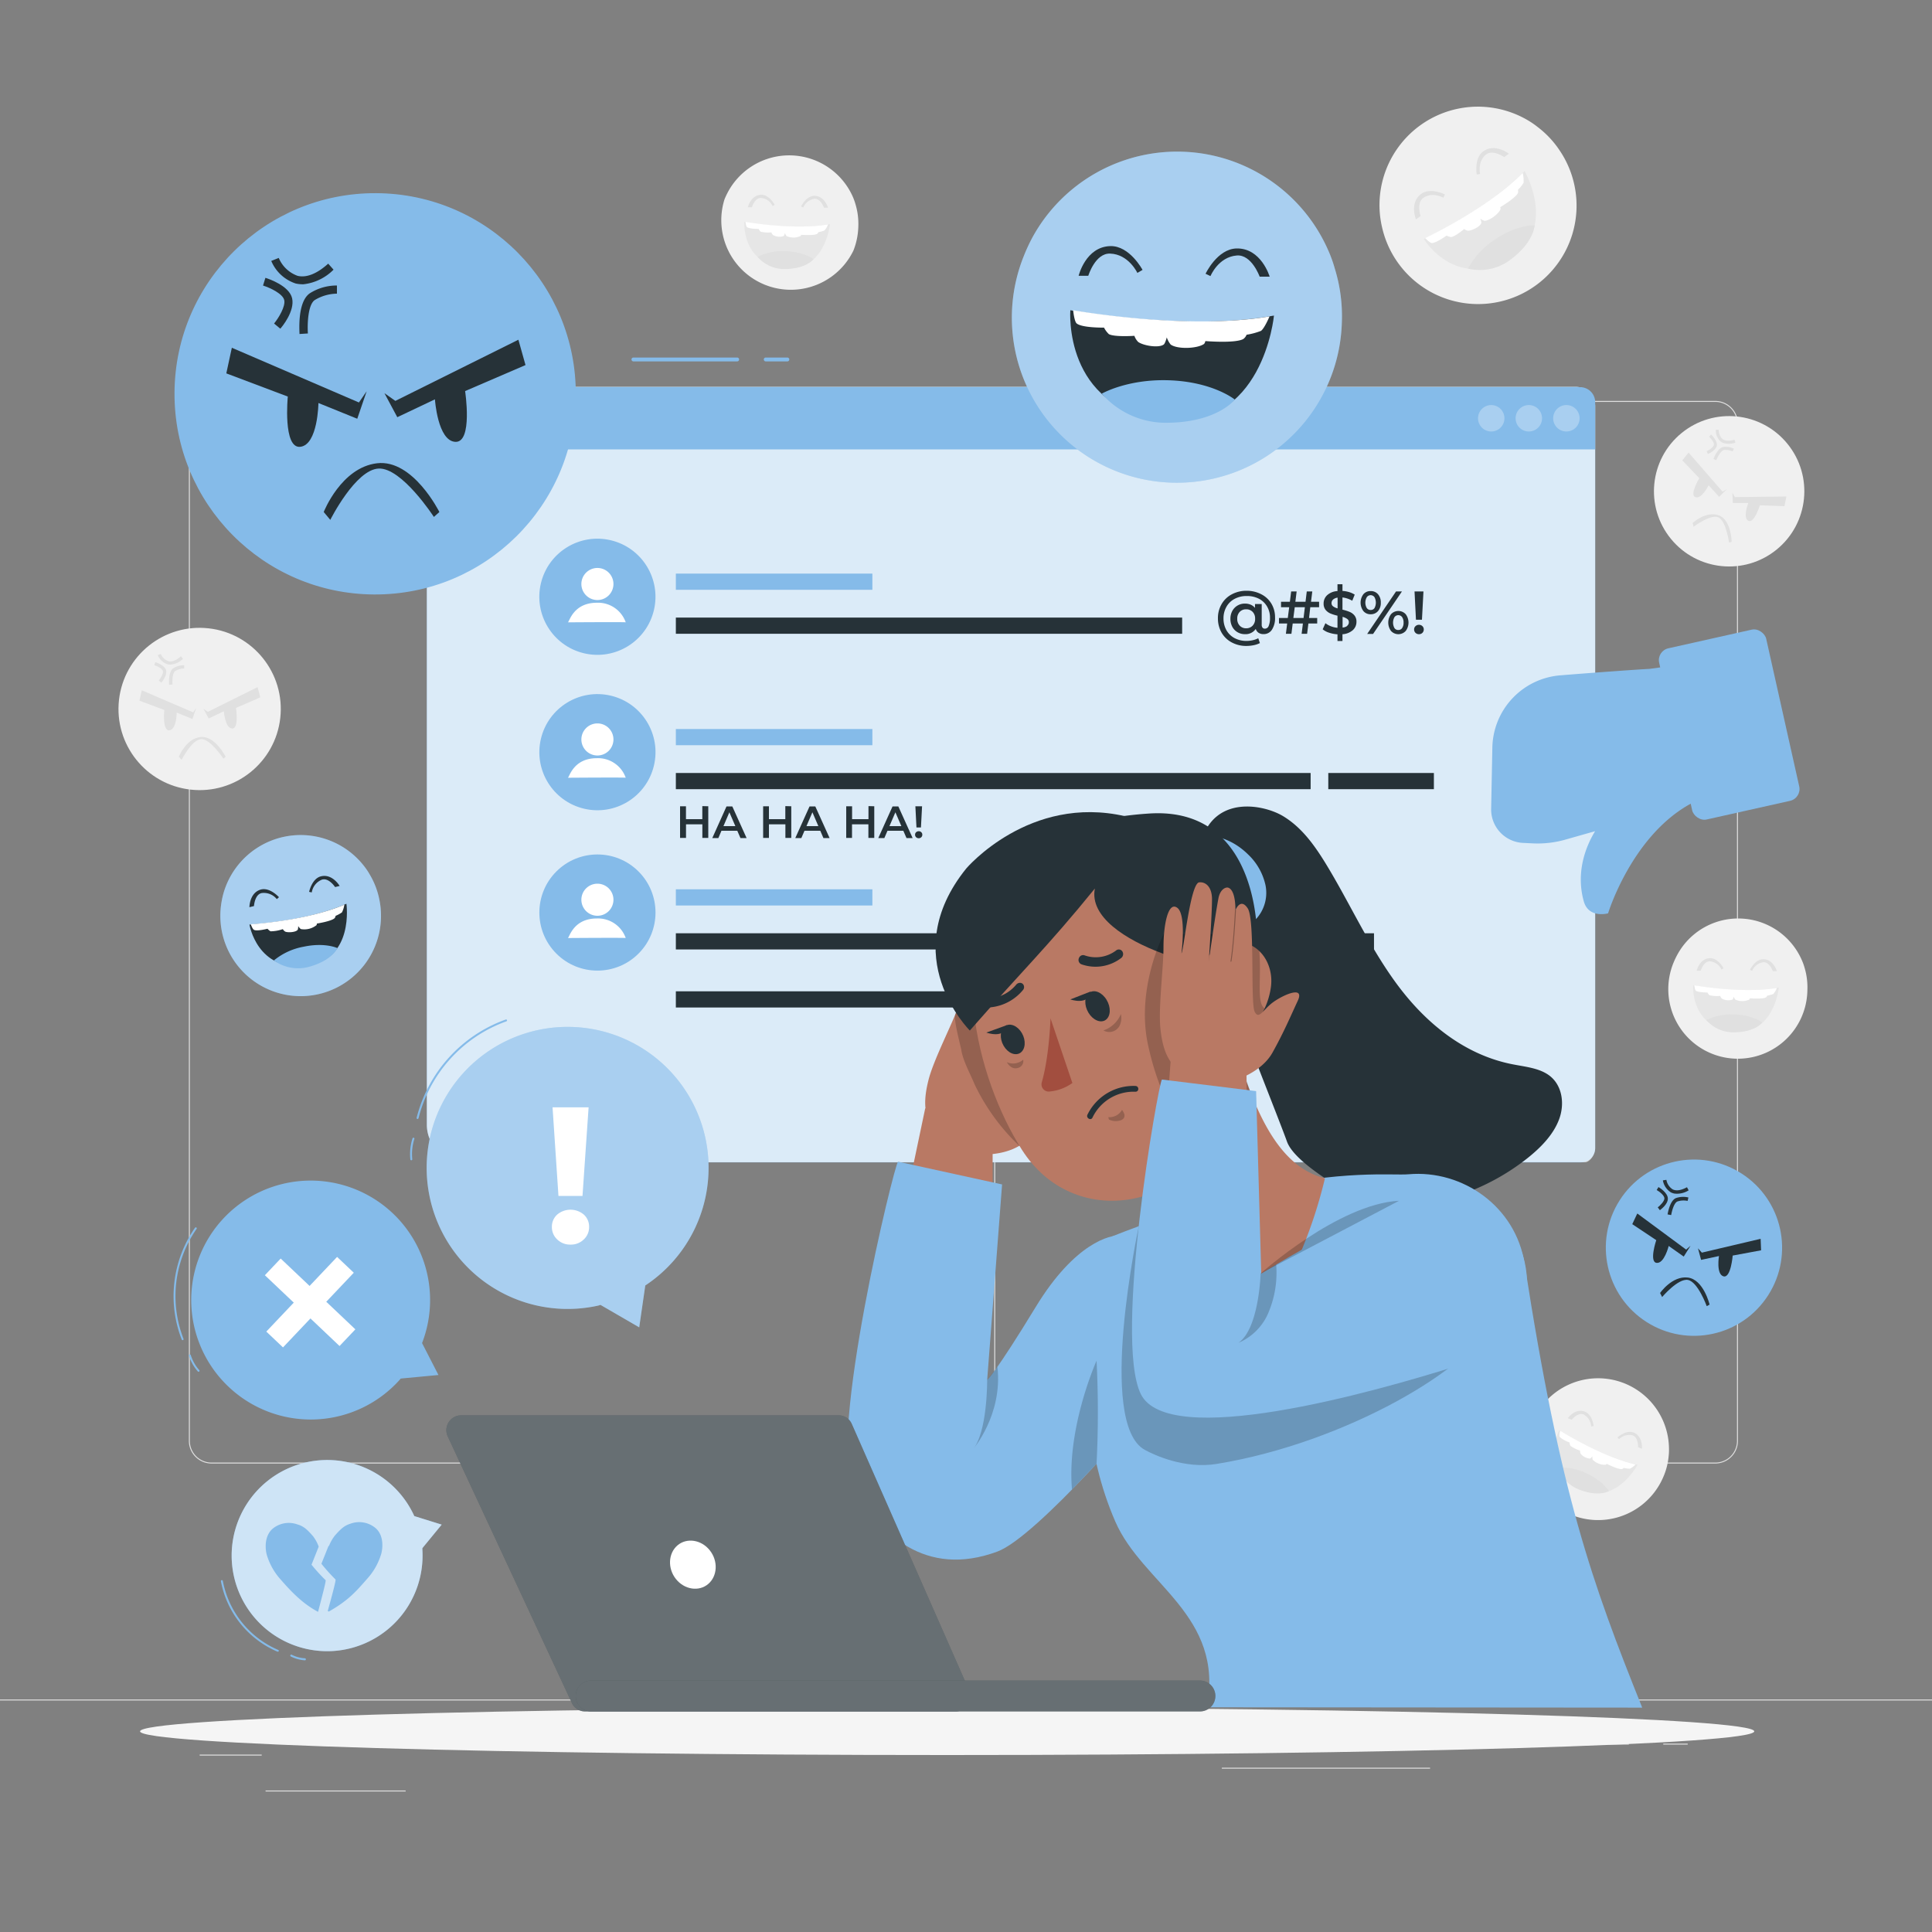 <svg xmlns="http://www.w3.org/2000/svg" viewBox="0 0 500 500"><rect x="0" y="0" width="500" height="500" fill="#808080" stroke="none"/><g id="freepik--background-complete--inject-3"><path d="M443.92,378.76H263.17a5.87,5.87,0,0,1-5.86-5.86V109.62a5.87,5.87,0,0,1,5.86-5.86H443.92a5.87,5.87,0,0,1,5.86,5.86V372.9A5.87,5.87,0,0,1,443.92,378.76ZM263.17,104a5.62,5.62,0,0,0-5.61,5.61V372.9a5.62,5.62,0,0,0,5.61,5.61H443.92a5.61,5.61,0,0,0,5.61-5.61V109.62a5.61,5.61,0,0,0-5.61-5.61Z" style="fill:#e0e0e0"></path><path d="M235.49,378.76H54.75a5.87,5.87,0,0,1-5.87-5.86V109.62a5.87,5.87,0,0,1,5.87-5.86H235.49a5.86,5.86,0,0,1,5.86,5.86V372.9A5.86,5.86,0,0,1,235.49,378.76ZM54.75,104a5.62,5.62,0,0,0-5.62,5.61V372.9a5.62,5.62,0,0,0,5.62,5.61H235.49a5.61,5.61,0,0,0,5.61-5.61V109.62a5.61,5.61,0,0,0-5.61-5.61Z" style="fill:#e0e0e0"></path><rect y="439.83" width="500" height="0.25" style="fill:#e0e0e0"></rect><rect x="51.67" y="454.09" width="16.06" height="0.25" style="fill:#e0e0e0"></rect><rect x="170.35" y="451.38" width="53.53" height="0.25" style="fill:#e0e0e0"></rect><rect x="68.73" y="463.38" width="36.25" height="0.25" style="fill:#e0e0e0"></rect><rect x="378.35" y="451.25" width="43.19" height="0.25" style="fill:#e0e0e0"></rect><rect x="430.45" y="451.25" width="6.33" height="0.25" style="fill:#e0e0e0"></rect><rect x="316.21" y="457.48" width="53.89" height="0.25" style="fill:#e0e0e0"></rect><circle cx="447.52" cy="127.18" r="19.46" transform="translate(20.38 311.58) rotate(-39.22)" style="fill:#f0f0f0"></circle><path d="M437,117.12l8.8,10.13,1.13-.66-2,2-2.73-3s-1.79,3.63-3.42,3.07,1-4.91,1-4.91l-4.4-4.6Z" style="fill:#e0e0e0"></path><path d="M462.31,128.49l-13.32.16-.64-1.11.11,2.64,4,0s-1.51,3.75,0,4.59,3-4,3-4l6.36.23Z" style="fill:#e0e0e0"></path><path d="M438.05,135.35s3.39-3.16,6.71-2,3.39,6.88,3.39,6.88l-.68.2s-.74-5.67-2.78-6.55-6.39,2.45-6.39,2.45Z" style="fill:#e0e0e0"></path><path d="M442,117.5l-.33-.71c.64-.3,1.73-1,1.87-1.62s-.69-1.64-1.24-2.16l.53-.56c.18.17,1.75,1.7,1.47,2.92S442.19,117.41,442,117.5Z" style="fill:#e0e0e0"></path><path d="M443.43,118.78c.14-.29,1.15-2.9,2.62-3.13a4.87,4.87,0,0,1,2.68.48l-.34.71a4.11,4.11,0,0,0-2.21-.38c-.76.12-1.61,1.65-2,2.63Z" style="fill:#e0e0e0"></path><path d="M445.86,114.6a3.55,3.55,0,0,1-.62-.38,3.91,3.91,0,0,1-1.19-3l.78,0a3.15,3.15,0,0,0,.9,2.36c.68.55,1.75.62,3.18.22l.21.75A4.93,4.93,0,0,1,445.86,114.6Z" style="fill:#e0e0e0"></path><circle cx="51.67" cy="183.47" r="21" transform="translate(-136.4 214.51) rotate(-83.64)" style="fill:#f0f0f0"></circle><path d="M36.69,178.64,50,184.36l.79-1.17-1,2.88-4.06-1.65s0,4.36-1.89,4.58-1.32-5.25-1.32-5.25l-6.43-2.41Z" style="fill:#e0e0e0"></path><path d="M66.66,177.82l-12.87,6.4-1.14-.79L54,185.94l3.94-1.87s.28,4.36,2.13,4.47,1-5.32,1-5.32l6.3-2.75Z" style="fill:#e0e0e0"></path><path d="M46.29,195.84s1.82-4.66,5.58-5.1,6.52,5.1,6.52,5.1l-.57.51s-3.37-5.16-5.77-5.06S47,196.66,47,196.66Z" style="fill:#e0e0e0"></path><path d="M41.75,176.66l-.65-.54c.49-.6,1.21-1.8,1.06-2.45s-1.44-1.28-2.22-1.52l.25-.79c.26.08,2.5.83,2.8,2.14S41.92,176.47,41.75,176.66Z" style="fill:#e0e0e0"></path><path d="M43.76,177.22c0-.35-.24-3.36,1.08-4.27a5.24,5.24,0,0,1,2.83-.79V173a4.62,4.62,0,0,0-2.32.66c-.69.48-.79,2.37-.72,3.5Z" style="fill:#e0e0e0"></path><path d="M44.17,172a3,3,0,0,1-.79-.08,4.21,4.21,0,0,1-2.56-2.36l.79-.31a3.36,3.36,0,0,0,2,1.87c.93.22,2-.21,3.2-1.27l.56.63A5.19,5.19,0,0,1,44.17,172Z" style="fill:#e0e0e0"></path><path d="M397.93,32.86a21.8,21.8,0,0,0-2.32-1.61h0a25.47,25.47,0,0,0-38.42,24.84,27.06,27.06,0,0,0,.6,3.21A25.48,25.48,0,1,0,403.68,39,24.91,24.91,0,0,0,397.93,32.86Z" style="fill:#f0f0f0"></path><path d="M382.18,45.16s-.74-4.16,1.62-5.95c3.06-2.29,6.7.57,6.7.57l-1.21.87s-3-2.1-4.78-.61c-2.2,1.85-1.46,5-1.46,5Z" style="fill:#e0e0e0"></path><path d="M373.94,50.31s-3.79-1.89-6.18-.11c-3.05,2.3-1.32,6.58-1.32,6.58l1.21-.86s-1.17-3.49.76-4.75c2.38-1.59,5.15,0,5.15,0Z" style="fill:#e0e0e0"></path><path d="M368.49,61.85s16.62-7.79,26.07-17.59c0,0,9.06,15.58-4.6,23.05S368.49,61.85,368.49,61.85Z" style="fill:#e6e6e6"></path><path d="M368.84,61.61S385,54,394.07,44.76a8.13,8.13,0,0,1,.22,2.59,10.48,10.48,0,0,1-1.46,1.79,1.47,1.47,0,0,1,0,.83c-.62,1.3-4.58,3.65-4.58,3.65a.92.92,0,0,1,.08.52c-.46,1.21-2.86,3-4.13,3a3.25,3.25,0,0,1-1.11-.57s.36.92.25,1.2c-.34.93-2.43,1.93-3.42,1.94a2.39,2.39,0,0,1-1-.44s-2.39,2-3.37,2.08a3.79,3.79,0,0,1-1.18-.38s-2.77,2-3.83,1.92C370,62.87,368.84,61.61,368.84,61.61Z" style="fill:#fff"></path><path d="M379.91,69.52a20.85,20.85,0,0,1,7.16-7.65c5.72-3.82,10.09-3.55,10.09-3.55s-.14,4.59-6.79,9.27A13.14,13.14,0,0,1,379.91,69.52Z" style="fill:#e0e0e0"></path><path d="M221.39,52.82a15.41,15.41,0,0,0-.67-1.87h0a18,18,0,0,0-32.21-1.48,20.71,20.71,0,0,0-1,2.09,18,18,0,0,0,33.36,13.28,18.18,18.18,0,0,0,1.26-6.13A17.57,17.57,0,0,0,221.39,52.82Z" style="fill:#f0f0f0"></path><path d="M207.32,53.44s1.28-2.7,3.37-2.76c2.69-.06,3.61,3.07,3.61,3.07h-1.05s-.87-2.43-2.5-2.3a3.74,3.74,0,0,0-2.86,2.24Z" style="fill:#e0e0e0"></path><path d="M200.49,53s-1.4-2.64-3.5-2.59c-2.69.06-3.45,3.23-3.45,3.23h1.05s.75-2.48,2.37-2.42a3.73,3.73,0,0,1,3,2.11Z" style="fill:#e0e0e0"></path><path d="M192.64,57.41s12.72,2.33,22.15.58c0,0-1.17,12.64-12.07,11.33S192.64,57.41,192.64,57.41Z" style="fill:#e6e6e6"></path><path d="M192.94,57.41s12.38,2.21,21.37.66a5.69,5.69,0,0,1-.94,1.58,7,7,0,0,1-1.57.42,1,1,0,0,1-.35.47c-.89.49-4.13.22-4.13.22s0,.26-.17.33a4.39,4.39,0,0,1-3.6,0,2.65,2.65,0,0,1-.41-.78s-.17.67-.34.78a3.37,3.37,0,0,1-2.76-.28,1.79,1.79,0,0,1-.41-.67,8.72,8.72,0,0,1-2.78-.18,3,3,0,0,1-.52-.71s-2.42,0-3-.47C193.06,58.59,192.94,57.41,192.94,57.41Z" style="fill:#fff"></path><path d="M196.05,66.48A14.66,14.66,0,0,1,203.29,65c4.84.15,7.24,2.09,7.24,2.09s-2,2.58-7.69,2.54A9.23,9.23,0,0,1,196.05,66.48Z" style="fill:#e0e0e0"></path><path d="M431.85,376.8a14.51,14.51,0,0,0,.08-2h0a18.35,18.35,0,1,0-1.59,7.72A17.54,17.54,0,0,0,431.85,376.8Z" style="fill:#f0f0f0"></path><path d="M418.6,372s2.2-2,4.15-1.27c2.52,1,2.18,4.21,2.18,4.21l-1-.4s.12-2.59-1.43-3.08a3.75,3.75,0,0,0-3.5,1Z" style="fill:#e0e0e0"></path><path d="M412.43,369.07s-.29-3-2.26-3.73c-2.51-1-4.42,1.68-4.42,1.68l1,.4s1.63-2,3.11-1.34a3.75,3.75,0,0,1,1.94,3.08Z" style="fill:#e0e0e0"></path><path d="M403.5,370.15s10.9,7,20.29,8.93c0,0-5.88,11.26-15.47,5.92S403.5,370.15,403.5,370.15Z" style="fill:#e6e6e6"></path><path d="M403.78,370.27S414.41,377,423.3,379a5.7,5.7,0,0,1-1.46,1.1,7.31,7.31,0,0,1-1.61-.2,1,1,0,0,1-.51.3c-1,.11-3.9-1.36-3.9-1.36s-.15.21-.28.24a4.42,4.42,0,0,1-3.36-1.32,2.6,2.6,0,0,1-.07-.88s-.42.56-.62.6a3.39,3.39,0,0,1-2.45-1.31,1.69,1.69,0,0,1-.12-.77,8.34,8.34,0,0,1-2.5-1.23,2.73,2.73,0,0,1-.22-.85s-2.25-.88-2.58-1.56C403.44,371.4,403.78,370.27,403.78,370.27Z" style="fill:#fff"></path><path d="M403.22,379.84a14.59,14.59,0,0,1,7.25,1.4c4.43,2,5.91,4.67,5.91,4.67s-2.79,1.65-8.07-.56A9.25,9.25,0,0,1,403.22,379.84Z" style="fill:#e0e0e0"></path><path d="M467,250.37a13.93,13.93,0,0,0-.68-1.87h0a17.95,17.95,0,0,0-32.2-1.48,20.79,20.79,0,0,0-1,2.09,18,18,0,1,0,34.63,7.14A17.73,17.73,0,0,0,467,250.37Z" style="fill:#f0f0f0"></path><path d="M452.88,251s1.28-2.69,3.36-2.75c2.7-.06,3.61,3.07,3.61,3.07H458.8s-.87-2.44-2.49-2.3a3.72,3.72,0,0,0-2.86,2.24Z" style="fill:#e0e0e0"></path><path d="M446.05,250.57s-1.4-2.64-3.5-2.6c-2.7.07-3.46,3.24-3.46,3.24h1.05s.76-2.48,2.38-2.42a3.73,3.73,0,0,1,3,2.11Z" style="fill:#e0e0e0"></path><path d="M438.2,255s12.72,2.33,22.15.58c0,0-1.18,12.65-12.08,11.34S438.2,255,438.2,255Z" style="fill:#e6e6e6"></path><path d="M438.49,255s12.39,2.21,21.37.67a5.74,5.74,0,0,1-.93,1.58,7.74,7.74,0,0,1-1.57.42.91.91,0,0,1-.36.46c-.88.5-4.12.23-4.12.23a.72.72,0,0,1-.17.33,4.37,4.37,0,0,1-3.61,0,2.22,2.22,0,0,1-.4-.78s-.17.68-.35.79a3.37,3.37,0,0,1-2.76-.28,1.73,1.73,0,0,1-.4-.68,8.44,8.44,0,0,1-2.78-.18,2.55,2.55,0,0,1-.52-.7s-2.42,0-3-.47C438.61,256.13,438.49,255,438.49,255Z" style="fill:#fff"></path><path d="M441.61,264a14.66,14.66,0,0,1,7.24-1.46c4.84.15,7.23,2.09,7.23,2.09s-1.95,2.58-7.68,2.54A9.27,9.27,0,0,1,441.61,264Z" style="fill:#e0e0e0"></path></g><g id="freepik--shadow-2--inject-3"><path d="M454,448.07c0,3.38-93.52,6.13-208.88,6.13s-208.87-2.75-208.87-6.13,93.51-6.14,208.87-6.14S454,444.68,454,448.07Z" style="fill:#f5f5f5"></path></g><g id="freepik--Tab--inject-3"><path d="M110.47,106.4V291.06a9.76,9.76,0,0,0,9.76,9.76h288.9a3.7,3.7,0,0,0,3.7-3.7v-192a5,5,0,0,0-4.95-5H116.67A6.21,6.21,0,0,0,110.47,106.4Z" style="fill:#85BBE9"></path><path d="M110.47,106.4V291.06c0,5.39,4.37,9.76,10.93,9.72H410.3c.87,0,2.53-1.61,2.53-3.66v-192a5,5,0,0,0-4.95-5H116.67A6.21,6.21,0,0,0,110.47,106.4Z" style="fill:#fff;opacity:0.7"></path><path d="M115.33,100.2H408.95a3.88,3.88,0,0,1,3.88,3.88V116.3a0,0,0,0,1,0,0H110.47a0,0,0,0,1,0,0V105.06a4.86,4.86,0,0,1,4.86-4.86Z" style="fill:#85BBE9"></path><path d="M408.8,108.25a3.42,3.42,0,1,1-3.42-3.42A3.42,3.42,0,0,1,408.8,108.25Z" style="fill:#fff;opacity:0.3"></path><path d="M399.08,108.25a3.42,3.42,0,1,1-3.42-3.42A3.42,3.42,0,0,1,399.08,108.25Z" style="fill:#fff;opacity:0.3"></path><circle cx="385.93" cy="108.25" r="3.42" style="fill:#fff;opacity:0.3"></circle><path d="M190.78,93.53H163.93a.5.5,0,0,1,0-1h26.85a.5.5,0,0,1,0,1Z" style="fill:#85BBE9"></path><path d="M203.77,93.53h-5.6a.5.5,0,0,1,0-1h5.6a.5.5,0,0,1,0,1Z" style="fill:#85BBE9"></path><circle cx="154.61" cy="154.45" r="15.03" transform="translate(-31.55 268.92) rotate(-76.56)" style="fill:#85BBE9"></circle><path d="M158.76,151.14a4.15,4.15,0,1,1-4.15-4.15A4.15,4.15,0,0,1,158.76,151.14Z" style="fill:#fff"></path><path d="M146.94,161.06s15.08-.11,15,0a7.59,7.59,0,0,0-7.49-5.07C148.22,156,147.32,161.14,146.94,161.06Z" style="fill:#fff"></path><rect x="174.91" y="148.45" width="50.86" height="4.19" style="fill:#85BBE9"></rect><polyline points="305.94 159.83 305.94 164.02 174.91 164.02 174.91 159.83" style="fill:#263238"></polyline><circle cx="154.61" cy="194.68" r="15.03" transform="translate(-70.67 299.79) rotate(-76.56)" style="fill:#85BBE9"></circle><path d="M158.76,191.36a4.15,4.15,0,1,1-4.15-4.14A4.15,4.15,0,0,1,158.76,191.36Z" style="fill:#fff"></path><path d="M146.94,201.28s15.08-.11,15,0a7.6,7.6,0,0,0-7.49-5.06C148.22,196.22,147.32,201.36,146.94,201.28Z" style="fill:#fff"></path><rect x="174.91" y="188.67" width="50.86" height="4.19" style="fill:#85BBE9"></rect><rect x="174.91" y="200.05" width="164.28" height="4.19" style="fill:#263238"></rect><circle cx="154.61" cy="236.16" r="15.03" transform="translate(-121.7 178.5) rotate(-45)" style="fill:#85BBE9"></circle><path d="M158.76,232.84a4.15,4.15,0,1,1-4.15-4.14A4.15,4.15,0,0,1,158.76,232.84Z" style="fill:#fff"></path><path d="M146.94,242.76s15.08-.11,15,0a7.6,7.6,0,0,0-7.49-5.06C148.22,237.7,147.32,242.84,146.94,242.76Z" style="fill:#fff"></path><rect x="174.91" y="230.15" width="50.86" height="4.19" style="fill:#85BBE9"></rect><rect x="174.91" y="241.53" width="164.28" height="4.19" style="fill:#263238"></rect><rect x="174.91" y="256.55" width="164.28" height="4.19" style="fill:#263238"></rect><path d="M326.45,153.81a6.44,6.44,0,0,1,2.6,2.44,6.77,6.77,0,0,1,.93,3.53,5.5,5.5,0,0,1-.8,3.18,2.52,2.52,0,0,1-2.2,1.15,2.26,2.26,0,0,1-1.27-.35,1.85,1.85,0,0,1-.72-1,3.17,3.17,0,0,1-2.81,1.36,3.68,3.68,0,0,1-1.92-.51,3.59,3.59,0,0,1-1.35-1.41,4.36,4.36,0,0,1-.48-2.07,4.2,4.2,0,0,1,.48-2,3.59,3.59,0,0,1,1.35-1.41,3.68,3.68,0,0,1,1.92-.51,3.73,3.73,0,0,1,1.49.28,2.91,2.91,0,0,1,1.12.83v-1h1.74v5.32a1.19,1.19,0,0,0,.22.81.75.75,0,0,0,.59.25,1.06,1.06,0,0,0,1-.73,5.22,5.22,0,0,0,.33-2.1,5.53,5.53,0,0,0-.76-2.92,5.15,5.15,0,0,0-2.11-2,6.71,6.71,0,0,0-3.13-.7,6.5,6.5,0,0,0-3.16.74,5.16,5.16,0,0,0-2.12,2.07,6,6,0,0,0-.75,3,6.12,6.12,0,0,0,.74,3,5.23,5.23,0,0,0,2.1,2.07,6.49,6.49,0,0,0,3.13.74,7.51,7.51,0,0,0,1.55-.17,6.48,6.48,0,0,0,1.48-.52l.42,1.25a6.28,6.28,0,0,1-1.62.55,9.64,9.64,0,0,1-1.83.19,7.86,7.86,0,0,1-3.87-.93,6.58,6.58,0,0,1-2.61-2.54,7.33,7.33,0,0,1-.93-3.69,7.09,7.09,0,0,1,.94-3.65,6.57,6.57,0,0,1,2.63-2.54,8,8,0,0,1,3.9-.93A8.13,8.13,0,0,1,326.45,153.81Zm-2.28,8.12a2.44,2.44,0,0,0,.65-1.81,2.41,2.41,0,0,0-.65-1.78,2.25,2.25,0,0,0-1.66-.65,2.21,2.21,0,0,0-1.67.66,2.44,2.44,0,0,0-.64,1.77,2.46,2.46,0,0,0,.64,1.8,2.18,2.18,0,0,0,1.67.68A2.22,2.22,0,0,0,324.17,161.93Z" style="fill:#263238"></path><path d="M338.78,159.94h2.11v1.42h-2.28l-.33,2.66h-1.42l.33-2.66h-2.64l-.33,2.66h-1.43l.33-2.66H331v-1.42h2.28l.36-2.79h-2.11v-1.42h2.29l.33-2.66h1.42l-.33,2.66h2.63l.32-2.66h1.43l-.33,2.66h2.09l0,1.42h-2.28Zm-1.42,0,.34-2.79h-2.62l-.36,2.79Z" style="fill:#263238"></path><path d="M350.12,163.07a4.45,4.45,0,0,1-2.69,1.07v1.75h-1.29v-1.73a8.51,8.51,0,0,1-2.18-.42,4.75,4.75,0,0,1-1.65-.88l.71-1.58a5.07,5.07,0,0,0,1.4.79,6.06,6.06,0,0,0,1.72.4v-3.13a11.33,11.33,0,0,1-1.85-.58,3.3,3.3,0,0,1-1.24-.94,2.54,2.54,0,0,1-.5-1.63,2.9,2.9,0,0,1,.92-2.16,4.3,4.3,0,0,1,2.67-1.06V151.2h1.29v1.73a7.66,7.66,0,0,1,1.71.3,5.77,5.77,0,0,1,1.46.66l-.64,1.58a6.6,6.6,0,0,0-2.53-.85v3.16a11.85,11.85,0,0,1,1.86.58,3.14,3.14,0,0,1,1.25.93,2.48,2.48,0,0,1,.51,1.63A2.85,2.85,0,0,1,350.12,163.07ZM345,156.92a3.37,3.37,0,0,0,1.17.53v-2.78a2.12,2.12,0,0,0-1.18.5,1.23,1.23,0,0,0-.39.92A1,1,0,0,0,345,156.92Zm3.68,5a1.13,1.13,0,0,0,.4-.89,1,1,0,0,0-.42-.85,3.75,3.75,0,0,0-1.2-.54v2.77A2.26,2.26,0,0,0,348.65,162Z" style="fill:#263238"></path><path d="M352.84,158.14a3.65,3.65,0,0,1,0-4.35,2.37,2.37,0,0,1,1.89-.82,2.42,2.42,0,0,1,1.9.82,3.17,3.17,0,0,1,.72,2.18,3.2,3.2,0,0,1-.72,2.18,2.45,2.45,0,0,1-1.9.82A2.38,2.38,0,0,1,352.84,158.14Zm2.88-.77a3,3,0,0,0,0-2.81,1.21,1.21,0,0,0-2,0,2.83,2.83,0,0,0,0,2.8,1.17,1.17,0,0,0,1,.5A1.13,1.13,0,0,0,355.72,157.37Zm5.57-4.3h1.53l-7.47,11h-1.53ZM360,163.3a3.65,3.65,0,0,1,0-4.35,2.58,2.58,0,0,1,3.79,0,3.61,3.61,0,0,1,0,4.35,2.58,2.58,0,0,1-3.79,0Zm2.88-.78a2.34,2.34,0,0,0,.36-1.39,2.38,2.38,0,0,0-.36-1.4,1.21,1.21,0,0,0-2,0,2.92,2.92,0,0,0,0,2.81,1.13,1.13,0,0,0,1,.5A1.15,1.15,0,0,0,362.89,162.52Z" style="fill:#263238"></path><path d="M366.33,163.78a1.19,1.19,0,0,1-.36-.87,1.13,1.13,0,0,1,.36-.86,1.25,1.25,0,0,1,.9-.35,1.23,1.23,0,0,1,.89.35,1.16,1.16,0,0,1,.35.86,1.22,1.22,0,0,1-.35.87,1.23,1.23,0,0,1-.89.35A1.25,1.25,0,0,1,366.33,163.78Zm-.25-10.71h2.31l-.39,7.32h-1.55Z" style="fill:#263238"></path><path d="M183.3,208.66v8.19h-1.53v-3.51h-4.23v3.51H176v-8.19h1.53V212h4.23v-3.38Z" style="fill:#263238"></path><path d="M190.81,215h-4.1l-.8,1.89h-1.57l3.68-8.19h1.5l3.7,8.19h-1.59Zm-.5-1.2-1.55-3.58-1.53,3.58Z" style="fill:#263238"></path><path d="M204.78,208.66v8.19h-1.52v-3.51H199v3.51H197.5v-8.19H199V212h4.24v-3.38Z" style="fill:#263238"></path><path d="M212.29,215H208.2l-.81,1.89h-1.57l3.69-8.19H211l3.7,8.19h-1.6Zm-.5-1.2-1.54-3.58-1.54,3.58Z" style="fill:#263238"></path><path d="M226.26,208.66v8.19h-1.52v-3.51H220.5v3.51H219v-8.19h1.52V212h4.24v-3.38Z" style="fill:#263238"></path><path d="M233.78,215h-4.1l-.81,1.89H227.3l3.69-8.19h1.5l3.7,8.19H234.6Zm-.51-1.2-1.54-3.58-1.54,3.58Z" style="fill:#263238"></path><path d="M237.09,216.67a.86.86,0,0,1-.27-.65.84.84,0,0,1,.27-.64,1,1,0,0,1,.68-.26.93.93,0,0,1,.66.26.83.83,0,0,1,.26.64.85.85,0,0,1-.26.65.89.89,0,0,1-.66.26A.92.92,0,0,1,237.09,216.67Zm-.19-8h1.73l-.29,5.48h-1.16Z" style="fill:#263238"></path><rect x="343.76" y="200.05" width="27.33" height="4.19" style="fill:#263238"></rect><rect x="343.76" y="241.53" width="11.83" height="4.19" style="fill:#263238"></rect></g><g id="freepik--shadows-1--inject-3"></g><g id="freepik--speech-bubbles--inject-3"><path d="M111.3,310.21A36.48,36.48,0,1,1,167,332.68l-1.57,10.84-10-5.8c-.2,0-.39.12-.59.16A36.47,36.47,0,0,1,111.3,310.21Z" style="fill:#85BBE9"></path><path d="M108.08,289.59H108a.25.25,0,0,1-.18-.3,36.51,36.51,0,0,1,23.07-25.44.25.25,0,0,1,.32.15.26.26,0,0,1-.16.32,36,36,0,0,0-22.74,25.09A.26.26,0,0,1,108.08,289.59Z" style="fill:#85BBE9"></path><path d="M106.45,300.28a.24.24,0,0,1-.25-.22,13.47,13.47,0,0,1,.56-5.46.26.26,0,0,1,.32-.16.25.25,0,0,1,.16.31,12.83,12.83,0,0,0-.54,5.26.25.25,0,0,1-.23.27Z" style="fill:#85BBE9"></path><g style="opacity:0.3"><path d="M111.3,310.21A36.48,36.48,0,1,1,167,332.68l-1.57,10.84-10-5.8c-.2,0-.39.12-.59.16A36.47,36.47,0,0,1,111.3,310.21Z" style="fill:#fff"></path></g><path d="M147.64,322.1a4.73,4.73,0,0,1-3.43-1.33,4.32,4.32,0,0,1-1.38-3.24,4.19,4.19,0,0,1,1.35-3.18,5.33,5.33,0,0,1,6.93,0,4.19,4.19,0,0,1,1.35,3.18,4.32,4.32,0,0,1-1.38,3.24A4.74,4.74,0,0,1,147.64,322.1Zm3.11-12.59h-6.22L143,286.58h9.33Z" style="fill:#fff"></path><path d="M59.72,359.42a30.91,30.91,0,1,1,49.51-11.83l4.24,8.26-9.77.92-.32.39A30.92,30.92,0,0,1,59.72,359.42Z" style="fill:#85BBE9"></path><path d="M47.26,346.84a.24.24,0,0,1-.23-.16,31,31,0,0,1,3.44-28.94.26.26,0,0,1,.35-.06.25.25,0,0,1,.06.35,30.47,30.47,0,0,0-3.39,28.46.25.25,0,0,1-.14.33Z" style="fill:#85BBE9"></path><path d="M51.38,355a.24.24,0,0,1-.19-.08,11.61,11.61,0,0,1-2.3-4.06.25.25,0,1,1,.48-.16,10.81,10.81,0,0,0,2.2,3.89.24.24,0,0,1,0,.35A.23.23,0,0,1,51.38,355Z" style="fill:#85BBE9"></path><rect x="77.29" y="323.69" width="5.95" height="26.63" transform="translate(-219.54 163.43) rotate(-46.53)" style="fill:#fff"></rect><rect x="77.29" y="323.69" width="5.95" height="26.63" transform="translate(253.84 37.2) rotate(43.47)" style="fill:#fff"></rect><path d="M86.22,427.28a24.74,24.74,0,1,1,21-34.92l7.09,2.21-5,6.09c0,.14,0,.27,0,.41A24.74,24.74,0,0,1,86.22,427.28Z" style="fill:#85BBE9"></path><path d="M71.9,427.45a.18.18,0,0,1-.1,0,24.85,24.85,0,0,1-14.63-18.22.25.25,0,0,1,.21-.29.25.25,0,0,1,.29.2A24.34,24.34,0,0,0,72,427a.26.26,0,0,1,.14.33A.24.24,0,0,1,71.9,427.45Z" style="fill:#85BBE9"></path><path d="M78.89,429.69h0a9.21,9.21,0,0,1-3.63-1,.25.25,0,1,1,.23-.45,8.55,8.55,0,0,0,3.43.92.26.26,0,0,1,.24.26A.25.25,0,0,1,78.89,429.69Z" style="fill:#85BBE9"></path><g style="opacity:0.6"><path d="M86.22,427.28a24.74,24.74,0,1,1,21-34.92l7.09,2.21-5,6.09c0,.14,0,.27,0,.41A24.74,24.74,0,0,1,86.22,427.28Z" style="fill:#fff"></path></g><path d="M84.26,408.94a45.23,45.23,0,0,1-3.64-4s.94-2.35,1.86-4.68A10.16,10.16,0,0,0,81,397.55c-1.23-1.39-2.25-2.53-3.94-3a6.57,6.57,0,0,0-6.4,1c-1.9,1.53-2.21,4.35-1.65,6.73a16.7,16.7,0,0,0,3.66,6.54c3.13,3.6,5.92,6.33,9.65,8.33C83.33,413.2,84.47,409,84.26,408.94Z" style="fill:#85BBE9"></path><path d="M97.05,395.35a6.57,6.57,0,0,0-6.4-1c-1.69.5-2.71,1.64-3.94,3a10.33,10.33,0,0,0-1.6,2.83l-.06-.16-1.87,4.68a46.68,46.68,0,0,0,3.64,4.05c.22.07-.92,4.26-2,8.17l.28.15c4.8-2.75,6.72-4.8,9.93-8.49a16.63,16.63,0,0,0,3.66-6.54C99.26,399.7,99,396.88,97.05,395.35Z" style="fill:#85BBE9"></path></g><g id="freepik--Emojis--inject-3"><circle cx="97.09" cy="101.92" r="51.93" transform="translate(-5.37 198.44) rotate(-89.68)" style="fill:#85BBE9"></circle><path d="M60,90l32.89,14.16,2-2.9-2.43,7.11-10.05-4.07s-.12,10.79-4.68,11.33-3.25-13-3.25-13l-15.91-6Z" style="fill:#263238"></path><path d="M134.16,87.92l-31.84,15.83-2.83-2,3.33,6.22,9.74-4.62s.7,10.77,5.28,11,2.53-13.14,2.53-13.14L136,94.48Z" style="fill:#263238"></path><path d="M83.78,132.51s4.5-11.53,13.81-12.62,16.12,12.62,16.12,12.62l-1.42,1.27S104,121,98,121.26s-12.52,13.28-12.52,13.28Z" style="fill:#263238"></path><path d="M72.54,85.06l-1.61-1.33c1.21-1.48,3-4.46,2.63-6.07S70,74.5,68.07,73.9l.62-2c.64.2,6.17,2,6.91,5.3S73,84.59,72.54,85.06Z" style="fill:#263238"></path><path d="M77.51,86.44c0-.86-.58-8.32,2.69-10.55a13,13,0,0,1,7-2V76a11.33,11.33,0,0,0-5.75,1.66c-1.69,1.17-1.94,5.84-1.77,8.64Z" style="fill:#263238"></path><path d="M78.52,73.57a8.55,8.55,0,0,1-2-.2,10.38,10.38,0,0,1-6.32-5.84l1.94-.78a8.35,8.35,0,0,0,4.89,4.64c2.28.54,5-.53,7.91-3.16l1.38,1.56A13,13,0,0,1,78.52,73.57Z" style="fill:#263238"></path><circle cx="438.39" cy="322.87" r="22.81" transform="translate(-69.73 518.45) rotate(-57.42)" style="fill:#85BBE9"></circle><path d="M423.73,314.05l12.65,9.35,1.13-1-1.76,2.8-3.89-2.75s-1.13,4.6-3.13,4.38-.09-5.88-.09-5.88l-6.21-4.14Z" style="fill:#263238"></path><path d="M455.65,320.6l-15.21,3.58-1-1.12.8,3,4.63-1s-.78,4.67,1.15,5.25,2.4-5.37,2.4-5.37l7.35-1.36Z" style="fill:#263238"></path><path d="M429.63,334.63s3.08-4.49,7.17-4,5.64,7,5.64,7l-.74.4s-2.29-6.3-4.85-6.78-6.69,4.42-6.69,4.42Z" style="fill:#263238"></path><path d="M429.58,313.2l-.56-.73c.67-.51,1.73-1.6,1.73-2.33s-1.2-1.71-2-2.16l.46-.77c.26.15,2.44,1.49,2.43,3S429.8,313,429.58,313.2Z" style="fill:#263238"></path><path d="M431.56,314.29c.09-.37.59-3.61,2.21-4.24a5.68,5.68,0,0,1,3.19-.14l-.21.89a5,5,0,0,0-2.63.14c-.84.33-1.41,2.3-1.62,3.52Z" style="fill:#263238"></path><path d="M433.29,308.89a4.66,4.66,0,0,1-.82-.28,4.59,4.59,0,0,1-2.12-3.13l.91-.14a3.66,3.66,0,0,0,1.63,2.47c.92.46,2.17.27,3.7-.56l.43.81A5.69,5.69,0,0,1,433.29,308.89Z" style="fill:#263238"></path><path d="M345.41,69.39a33.22,33.22,0,0,0-1.6-4.45h0a42.69,42.69,0,0,0-76.6-3.53,46.74,46.74,0,0,0-2.31,5,42.71,42.71,0,1,0,82.37,17A41.7,41.7,0,0,0,345.41,69.39Z" style="fill:#85BBE9"></path><path d="M345.41,69.39a33.22,33.22,0,0,0-1.6-4.45h0a42.69,42.69,0,0,0-76.6-3.53,46.74,46.74,0,0,0-2.31,5,42.71,42.71,0,1,0,82.37,17A41.7,41.7,0,0,0,345.41,69.39Z" style="fill:#fff;opacity:0.3"></path><path d="M312,70.85s3-6.41,8-6.55c6.41-.15,8.59,7.3,8.59,7.3H326s-2.07-5.8-5.93-5.48c-4.8.39-6.8,5.33-6.8,5.33Z" style="fill:#263238"></path><path d="M295.69,69.85s-3.33-6.27-8.32-6.16c-6.41.16-8.22,7.68-8.22,7.68h2.5s1.79-5.89,5.65-5.74c4.81.16,7.05,5,7.05,5Z" style="fill:#263238"></path><path d="M277,80.29s30.27,5.54,52.7,1.38c0,0-2.8,30.07-28.73,27S277,80.29,277,80.29Z" style="fill:#263238"></path><path d="M277.73,80.29s29.46,5.26,50.83,1.59c0,0-1.32,3.12-2.22,3.75a17.71,17.71,0,0,1-3.73,1,2.4,2.4,0,0,1-.85,1.11c-2.11,1.17-9.81.53-9.81.53s-.13.61-.4.78c-1.8,1.2-6.86,1.38-8.59.11a5.83,5.83,0,0,1-1-1.85s-.4,1.6-.81,1.87c-1.36.94-5.21.27-6.57-.67a4.11,4.11,0,0,1-1-1.6s-5.17.36-6.61-.44a6.24,6.24,0,0,1-1.25-1.68s-5.75.08-7.1-1.1C278,83.1,277.73,80.29,277.73,80.29Z" style="fill:#fff"></path><path d="M285.14,101.88s6.53-3.79,17.22-3.47c11.52.35,17.21,5,17.21,5s-4.65,6.13-18.28,6A22,22,0,0,1,285.14,101.88Z" style="fill:#85BBE9"></path><path d="M95.66,226.28a16.35,16.35,0,0,0-1.27-1.92h0a20.78,20.78,0,0,0-36.64,7.12,22.9,22.9,0,0,0-.52,2.62,20.79,20.79,0,1,0,40.92-1.41A20.31,20.31,0,0,0,95.66,226.28Z" style="fill:#85BBE9"></path><path d="M95.66,226.28a16.35,16.35,0,0,0-1.27-1.92h0a20.78,20.78,0,0,0-36.64,7.12,22.9,22.9,0,0,0-.52,2.62,20.79,20.79,0,1,0,40.92-1.41A20.31,20.31,0,0,0,95.66,226.28Z" style="fill:#fff;opacity:0.3"></path><path d="M80,230.81s.7-3.38,3-4c3-.8,4.9,2.47,4.9,2.47l-1.18.29s-1.64-2.51-3.43-1.91a4.3,4.3,0,0,0-2.61,3.3Z" style="fill:#263238"></path><path d="M72.2,232.2s-2.3-2.59-4.65-2c-3,.81-3,4.58-3,4.58l1.18-.29s.17-3,2-3.37a4.34,4.34,0,0,1,3.91,1.57Z" style="fill:#263238"></path><path d="M64.56,239.28s15-.85,25.09-5.39c0,0,2.12,14.55-10.5,16.05S64.56,239.28,64.56,239.28Z" style="fill:#263238"></path><path d="M64.9,239.2s14.54-.89,24.22-5.08a6.45,6.45,0,0,1-.62,2,8.22,8.22,0,0,1-1.65.9,1.09,1.09,0,0,1-.27.62c-.87.8-4.58,1.38-4.58,1.38a.75.75,0,0,1-.1.42,5.09,5.09,0,0,1-4.05,1,2.76,2.76,0,0,1-.67-.77s0,.81-.17,1c-.53.61-2.43.73-3.18.44a2,2,0,0,1-.64-.65,9.93,9.93,0,0,1-3.18.56,3.29,3.29,0,0,1-.78-.66s-2.71.7-3.48.29C65.35,240.49,64.9,239.2,64.9,239.2Z" style="fill:#fff"></path><path d="M70.88,248.56A16.83,16.83,0,0,1,78.62,245c5.49-1.16,8.72.37,8.72.37s-1.5,3.44-8,5A10.72,10.72,0,0,1,70.88,248.56Z" style="fill:#85BBE9"></path></g><g id="freepik--Icon--inject-3"><g id="freepik--freepik--Icon--inject-53--inject-3"><path d="M442,205.52l-9.47-33.19-5.69.78h0c-2.2.09-14.83,1-22.94,1.66a19.12,19.12,0,0,0-17.68,18.69l-.31,15.81a8.66,8.66,0,0,0,8.22,8.87l2.72.13a26.15,26.15,0,0,0,8.35-1l7.61-2.16c-2.07,3.39-5.15,10.18-2.93,18.15,1.27,4.53,6.29,3.11,6.29,3.11s6-19.7,21-28.16Z" style="fill:#85BBE9"></path></g><rect x="433.32" y="164.8" width="28.39" height="45.4" rx="3.13" transform="translate(-30.14 102.24) rotate(-12.61)" style="fill:#85BBE9"></rect></g><g id="freepik--Character--inject-3"><path d="M400.93,278.32c-2.62-1.94-6.27-2.24-9.62-2.91-12.77-2.55-22.77-11.14-29.94-20.91S349.3,233.63,343,223.34c-2.87-4.65-6.15-9.26-11-12.16s-17.59-5.59-21.19,6.68L316.9,234c.07,8.71,3.6,16.85,7.67,24.44s-6.19-2.59-3.51,5.59c1.6,4.92,10.27,26.53,12,31.39S344.7,306.12,349.25,309c5.71,3.57,13.44,3.71,20.55,2.37a58.83,58.83,0,0,0,25.36-11.52c3.56-2.81,6.85-6.17,8.34-10.19S404.32,280.84,400.93,278.32Z" style="fill:#263238"></path><polygon points="239.45 286.81 235.88 303.8 256.89 307.68 256.89 295.13 239.45 286.81" style="fill:#b97964"></polygon><path d="M289.81,319.8c-2.36-.3-11.63,1.81-21.72,18.37-10.44,17.14-12.61,19-12.61,19l3.86-50.64-26.92-5.89c-.92.31-18.29,71.88-11.57,84.11s18.6,23.67,37.23,16.81C268.43,397.77,297,364,297,364Z" style="fill:#85BBE9"></path><path d="M253.59,298.76s7.28.57,11.82-3.4,7.57-7.23,10.75-10.42-2.88-2.73-6.06-1.84-5.11,3.17-5.39.68,8.24-22.31,7.45-25.72-3.17-.64-3.17-.64,1.94-4.86.22-6.16c-.45-.33-2-.39-3.26,1.69-2.78,4.68-8.09,14.8-8.09,14.8.32-.58,6-13.54,6.58-15.59.78-2.68-.22-4.34-1.79-4.74-2.24-.57-9.81,15.26-10.6,15.7,0,0,4.67-9,3-11.44s-4.9,3-6.84,8.4c-1.78,4.93-6.56,14.13-7.89,19.32-1.63,6.39-1.29,11.05,3.54,14.93A21,21,0,0,0,253.59,298.76Z" style="fill:#b97964"></path><path d="M263.37,269.58h-.06a.13.13,0,0,1-.05-.17c1.95-3.6,3.85-7.91,5.61-12a.12.12,0,0,1,.23.09c-1.77,4.13-3.67,8.44-5.62,12A.11.11,0,0,1,263.37,269.58Z" style="opacity:0.3"></path><g id="freepik--freepik--Character--inject-37--inject-3"><path d="M248.76,271.57c.4,2.88,2.33,6.28,3.44,9a53.92,53.92,0,0,0,11.61,16c.76-1.07-.77-5.36.1-6.46,1.74-2.24,3.5-4.27,5.21-6.1L256.73,266c-1.58,1.17-7.88-5.28-9.31-3.93C246.59,262.9,247.84,267.6,248.76,271.57Z" style="isolation:isolate;opacity:0.2"></path><path d="M425,441.93c-13-32.41-21.14-54.89-30.43-114.88-2.29-14.75-16-24.4-30.07-23.15-4,.36-17.36-1.3-40.57,4.28-16.95,4.08-36,11.75-36,11.75s-15,37.69.7,73.83c7.07,16.28,28.27,24.17,23.71,48.08Z" style="fill:#85BBE9"></path></g><path d="M310.4,216.53c4.55-.88,9.25,1.3,12.55,4.55a15.54,15.54,0,0,1,4.54,7.91,10,10,0,0,1-2.22,8.63,7.39,7.39,0,0,1-8.46,1.72c-2.48-1.28-3.86-4.06-4.33-6.82s-.21-5.57-.33-8.35-.66-5.72-2.47-7.84" style="fill:#85BBE9"></path><path d="M342.9,304.93a122.14,122.14,0,0,1-10.56,28.26,44.15,44.15,0,0,1-5.58,8c-5.78,6.64-9.3,6.85-12.43,4a30.77,30.77,0,0,1-2.95-3.27c-3.76-5.28-7.49-8.08-4.19-13.67,3.71-6.29,4.89-10.92,1.73-16.31a46.75,46.75,0,0,0-6.86-8.73l2.32-6.52,13.5-30.62C323,281.16,328.24,301.32,342.9,304.93Z" style="fill:#b97964"></path><path d="M309.58,313.2c4.67-5.91,8.93-14.67,5.41-21.49a35.55,35.55,0,0,0-4.65-7l-6.06,21A44.31,44.31,0,0,1,309.58,313.2Z" style="opacity:0.2"></path><path d="M315,239.94c6.58,23.39,9.85,33.12,2.72,49.43-10.72,24.54-40,28.87-53.21,8.25-11.9-18.55-20.66-53.68-2.11-71.67C280.66,208.23,308.41,216.55,315,239.94Z" style="fill:#b97964"></path><path d="M286.38,258.75c1.18,1.94,1.08,4.26-.21,5.19s-3.3.1-4.47-1.84-1.09-4.26.21-5.19S285.2,256.81,286.38,258.75Z" style="fill:#263238"></path><path d="M264.48,267.39c1.09,1.9.91,4.18-.4,5.07s-3.25.08-4.35-1.83-.92-4.18.39-5.08S263.38,265.48,264.48,267.39Z" style="fill:#263238"></path><path d="M279.74,247.33a1.12,1.12,0,0,1,.9-.1,8.74,8.74,0,0,0,8.18-1.23,1.09,1.09,0,0,1,1.6.16,1.29,1.29,0,0,1-.19,1.72,10.91,10.91,0,0,1-10.33,1.69,1.2,1.2,0,0,1-.71-1.53A1.28,1.28,0,0,1,279.74,247.33Z" style="fill:#263238"></path><path d="M263.87,254.36a1.09,1.09,0,0,1,.81.26,1.17,1.17,0,0,1,0,1.67,12.45,12.45,0,0,1-10.12,4.45,1.09,1.09,0,0,1-.94-1.31,1.29,1.29,0,0,1,1.38-1,10,10,0,0,0,8-3.61A1.28,1.28,0,0,1,263.87,254.36Z" style="fill:#263238"></path><path d="M310.79,257.8s-11-7.87-16-29.49a7,7,0,0,0-7.93-5.41c-10.47,1.84-28.21-5.47-34.76,25,0,0-3.79-34.14,45.29-37.36,31.58-2.08,29.3,39.2,26.54,44.21S310.79,257.8,310.79,257.8Z" style="fill:#263238"></path><path d="M328.87,255.74a19.47,19.47,0,0,1-7.71,12.74c-5.41,3.79-12.18-4.64-12.43-11.41a12.88,12.88,0,0,1,10.56-13C325.46,243.06,329.9,249.27,328.87,255.74Z" style="fill:#b97964"></path><path d="M271.87,263.54s-.3,9.81-2.27,16.61a1.87,1.87,0,0,0,1.84,2.35,12,12,0,0,0,6.09-2.22Z" style="fill:#a24e3f"></path><path d="M282.28,256.59,277,258.65S281.8,260.35,282.28,256.59Z" style="fill:#263238"></path><path d="M260.63,265.29l-5.36,1.94S260.07,269,260.63,265.29Z" style="fill:#263238"></path><path d="M291.24,211.25c-24.88-5.74-41.17,13.51-41.17,13.51-18.4,22.79.92,41.94.92,41.94,13.2-15.09,20-21.53,32.36-36.75-1.45,7.36,8.06,13.29,17.35,16.75s8.29,6.93,8.29,6.93C319.9,225.87,316.13,217,291.24,211.25Z" style="fill:#263238"></path><path d="M317.88,262.15a.25.25,0,0,1-.22-.12,12,12,0,0,1-1.75-5.95,7.73,7.73,0,0,1,1.43-5,4.57,4.57,0,0,1,4.81-1.67.26.26,0,0,1,.16.32.25.25,0,0,1-.31.16,4,4,0,0,0-4.27,1.51,7.28,7.28,0,0,0-1.32,4.66,11.5,11.5,0,0,0,1.68,5.7.26.26,0,0,1-.08.35A.31.31,0,0,1,317.88,262.15Z" style="opacity:0.2"></path><path d="M301.26,241.55c-.7,1.3-7.42,15.15-4,29.53a69.93,69.93,0,0,0,3,10L324,283.7l-1.71-4.88,5-17.83c-2.17-1.46-.78-7.79-1.39-14.87-1.42-1.67-9.7-5.07-10.44-4.56S301.26,241.55,301.26,241.55Z" style="isolation:isolate;opacity:0.2"></path><path d="M319.37,279.64s7-1.94,9.95-7.23S334,263,335.86,259s-3.64-1.59-6.32.33-3.72,4.73-4.84,2.48.13-23.78-1.78-26.71-3.2.48-3.2.48.17-5.23-1.89-5.86c-.54-.17-2,.32-2.49,2.7-1,5.34-2.55,16.67-2.55,16.67.1-.65,1-14.77.86-16.9-.18-2.79-1.69-4-3.3-3.84-2.3.22-4,17.69-4.59,18.37,0,0,1.32-10-1.08-11.78s-3.58,4.51-3.57,10.23c0,5.24-1.34,15.53-.81,20.86.65,6.56,2.56,10.83,8.42,12.82A21,21,0,0,0,319.37,279.64Z" style="fill:#b97964"></path><path d="M318.56,248.89h0a.11.11,0,0,1-.1-.14c.6-4,.91-8.74,1.16-13.21,0-.07.07-.11.13-.12a.12.12,0,0,1,.12.13c-.25,4.48-.57,9.18-1.17,13.24A.13.13,0,0,1,318.56,248.89Z" style="opacity:0.3"></path><polygon points="302.02 286.86 303.2 271.57 322.56 274.31 322.71 290.51 302.02 286.86" style="fill:#b97964"></polygon><path d="M294.72,317.35s-11,51,1.55,57.87c2.48,1.37,10.35,5,18.61,3.64,33.47-5.46,66.7-25.23,71.08-37,.77-2.06-75.68,11.59-75.68,11.59Z" style="isolation:isolate;opacity:0.2"></path><path d="M382.41,308.7c-10.45-7.81-56,20.92-56,20.92l-1.33-47.24-24.38-3c-1,1.4-12.51,66.9-5.48,81.36s59.51-.17,82.5-7.45S399.66,321.61,382.41,308.7Z" style="fill:#85BBE9"></path><path d="M282.73,289.24a11.79,11.79,0,0,1,11.11-6.7c1,0,1-1.45,0-1.5a13.28,13.28,0,0,0-12.41,7.44c-.41.87.89,1.63,1.3.76Z" style="fill:#263238"></path><path d="M326.25,329.57s20.1-18,35.82-18.81Z" style="isolation:isolate;opacity:0.2"></path><path d="M326.25,329.57s-.4,14.27-5.74,17.95a14.62,14.62,0,0,0,7.92-8.2,26.38,26.38,0,0,0,1.84-12.07Z" style="isolation:isolate;opacity:0.2"></path><g style="isolation:isolate;opacity:0.2"><path d="M286.83,289.11a3.69,3.69,0,0,0,3.55-1.88,4,4,0,0,1,.53.95,1.37,1.37,0,0,1,0,1.07,1.62,1.62,0,0,1-1,.72,4,4,0,0,1-2.93-.24"></path></g><g style="isolation:isolate;opacity:0.2"><path d="M264.8,274.25a4,4,0,0,1-4.22.65s1,2,2.79,1.5A1.84,1.84,0,0,0,264.8,274.25Z"></path></g><g style="isolation:isolate;opacity:0.2"><path d="M290.09,262.43a7.49,7.49,0,0,1-4.52,4.24,3,3,0,0,0,4.15-1.16A4.6,4.6,0,0,0,290.09,262.43Z"></path></g><path d="M283.79,378.8a264,264,0,0,0,0-26.65s-7.75,17.2-6.36,33.33Z" style="isolation:isolate;opacity:0.2"></path><path d="M255.48,357.19s.1,13.67-3.8,18.05c0,0,7.89-9,6.45-21.5Z" style="isolation:isolate;opacity:0.2"></path></g><g id="freepik--Device--inject-3"><path d="M148,440.74,115.9,371.8a3.85,3.85,0,0,1,3.37-5.52h97.78a3.71,3.71,0,0,1,3.4,2.26l30.36,68.94a3.84,3.84,0,0,1-3.4,5.44h-96A3.73,3.73,0,0,1,148,440.74Z" style="fill:#263238"></path><path d="M148,440.74,115.9,371.8a3.85,3.85,0,0,1,3.37-5.52h97.78a3.71,3.71,0,0,1,3.4,2.26l30.36,68.94a3.84,3.84,0,0,1-3.4,5.44h-96A3.73,3.73,0,0,1,148,440.74Z" style="fill:#fff;opacity:0.3"></path><path d="M310.54,442.92H153a4,4,0,0,1-4-4h0a4,4,0,0,1,4-4H310.54a4,4,0,0,1,4,4h0A4,4,0,0,1,310.54,442.92Z" style="fill:#263238"></path><path d="M310.54,442.92H153a4,4,0,0,1-4-4h0a4,4,0,0,1,4-4H310.54a4,4,0,0,1,4,4h0A4,4,0,0,1,310.54,442.92Z" style="fill:#fff;opacity:0.3"></path><path d="M183.69,401.22c2.2,2.76,2,6.66-.4,8.71s-6.16,1.48-8.36-1.28-2-6.66.4-8.71S181.5,398.46,183.69,401.22Z" style="fill:#fff"></path></g></svg>
